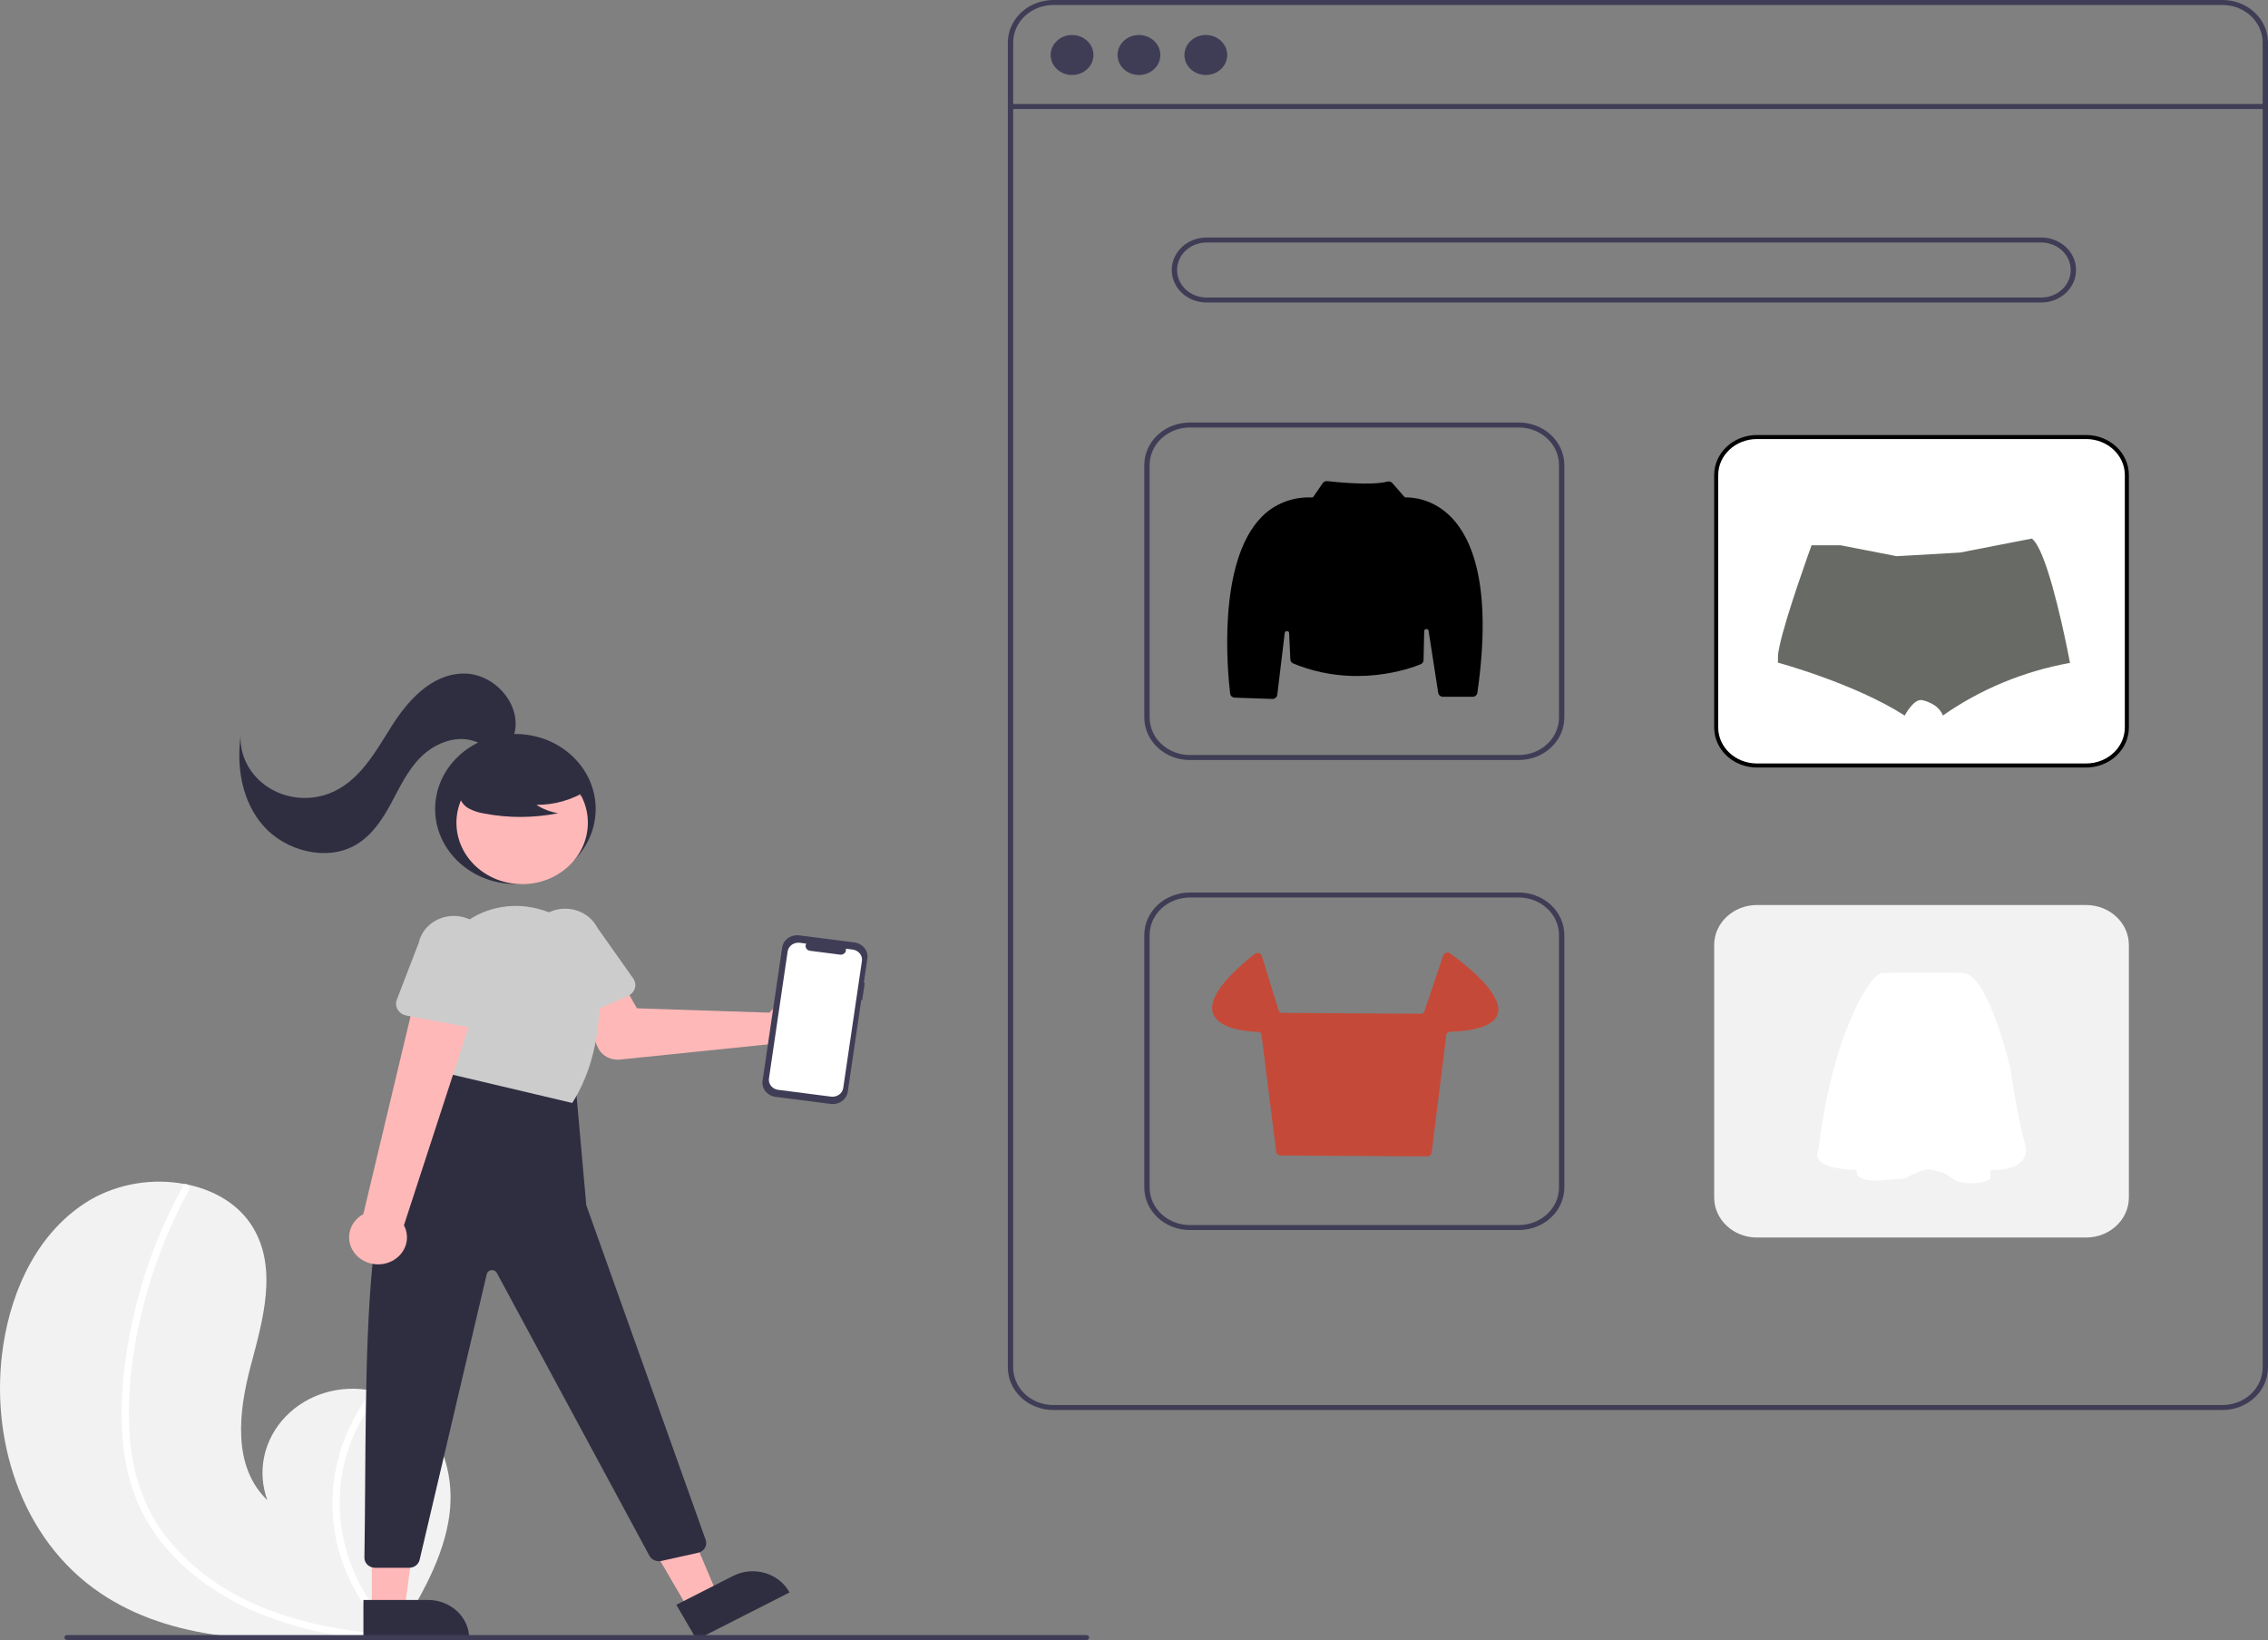 <svg width="560" height="405" viewBox="0 0 560 405" fill="none" xmlns="http://www.w3.org/2000/svg">
<rect x="0" y="0" width="560" height="405" fill="#808080" stroke="none"/>
<g clip-path="url(#clip0_899_153)">
<path d="M24.835 393.447C42.29 405.199 64.911 405.789 86.776 404.345C89.829 404.144 92.861 403.908 95.864 403.653C95.882 403.649 95.906 403.65 95.925 403.646C96.069 403.633 96.214 403.62 96.352 403.612C96.972 403.558 97.592 403.504 98.206 403.45L98.061 403.708L97.606 404.511C97.769 404.242 97.933 403.979 98.097 403.711C98.145 403.63 98.199 403.55 98.246 403.469C103.911 394.257 109.529 384.707 110.962 374.188C112.443 363.27 108.28 350.907 97.998 345.541C96.65 344.839 95.222 344.28 93.74 343.875C93.125 343.7 92.502 343.558 91.872 343.433C88.016 342.633 84.001 342.807 80.241 343.937C76.48 345.068 73.11 347.114 70.476 349.865C67.843 352.617 66.04 355.974 65.255 359.592C64.47 363.21 64.73 366.958 66.009 370.451C57.292 362.097 58.918 348.545 61.925 337.219C64.938 325.893 68.585 313.29 62.457 303.117C59.051 297.455 53.06 293.942 46.338 292.527C46.132 292.485 45.926 292.444 45.719 292.408C37.709 290.891 29.382 292.255 22.401 296.226C9.547 303.796 2.945 318.149 0.802 332.209C-2.651 354.835 4.99 380.085 24.835 393.447Z" fill="#F2F2F2"/>
<path d="M30.471 357.178C30.977 362.169 32.26 367.064 34.279 371.709C36.139 375.819 38.646 379.646 41.717 383.063C47.99 390.116 56.286 395.418 65.295 398.951C72.184 401.588 79.401 403.4 86.776 404.345C89.829 404.144 92.861 403.908 95.864 403.653C95.882 403.649 95.906 403.65 95.925 403.646C96.069 403.633 96.214 403.62 96.352 403.612C96.972 403.558 97.592 403.504 98.206 403.45L98.061 403.708L97.606 404.511C97.769 404.242 97.933 403.979 98.096 403.711C98.144 403.63 98.198 403.55 98.246 403.469C92.717 398.321 88.589 392.009 86.208 385.063C83.827 378.117 83.262 370.739 84.56 363.546C85.919 356.405 89.064 349.664 93.74 343.875C93.125 343.7 92.502 343.558 91.872 343.433C90.095 345.703 88.536 348.116 87.214 350.643C82.469 359.655 80.956 369.855 82.897 379.734C84.701 388.673 89.198 396.945 95.858 403.58C95.275 403.541 94.686 403.497 94.11 403.448C83.195 402.584 72.303 400.391 62.403 395.899C53.941 392.153 46.595 386.52 41.011 379.496C35.016 371.768 32.374 362.473 31.92 353.026C31.439 342.912 32.843 332.621 35.313 322.785C37.835 312.702 41.667 302.945 46.726 293.731C46.839 293.522 46.861 293.281 46.789 293.057C46.717 292.832 46.556 292.643 46.338 292.527C46.156 292.412 45.934 292.37 45.719 292.408C45.614 292.434 45.516 292.482 45.434 292.548C45.351 292.614 45.285 292.697 45.242 292.79C44.618 293.928 44.005 295.067 43.416 296.218C38.51 305.811 34.898 315.936 32.663 326.361C30.493 336.417 29.335 346.937 30.471 357.178Z" fill="white"/>
<path d="M548.77 348.201H260.08C257.103 348.198 254.248 347.091 252.143 345.124C250.037 343.156 248.853 340.488 248.85 337.706V10.495C248.853 7.713 250.037 5.045 252.143 3.078C254.248 1.11 257.103 0.003 260.08 0H548.77C551.747 0.003 554.602 1.11 556.707 3.078C558.812 5.045 559.997 7.713 560 10.495V337.706C559.997 340.488 558.812 343.156 556.707 345.124C554.602 347.091 551.747 348.198 548.77 348.201V348.201ZM260.08 1.235C257.453 1.238 254.934 2.214 253.076 3.95C251.219 5.686 250.174 8.04 250.171 10.495V337.706C250.174 340.161 251.219 342.515 253.076 344.251C254.934 345.987 257.453 346.964 260.08 346.966H548.77C551.397 346.964 553.915 345.987 555.773 344.251C557.631 342.515 558.676 340.161 558.679 337.706V10.495C558.676 8.04 557.631 5.686 555.773 3.95C553.915 2.214 551.397 1.238 548.77 1.235H260.08Z" fill="#3F3D56"/>
<path d="M559.339 25.677H249.51V26.912H559.339V25.677Z" fill="#3F3D56"/>
<path d="M264.705 18.521C267.624 18.521 269.99 16.31 269.99 13.582C269.99 10.855 267.624 8.643 264.705 8.643C261.786 8.643 259.42 10.855 259.42 13.582C259.42 16.31 261.786 18.521 264.705 18.521Z" fill="#3F3D56"/>
<path d="M281.22 18.521C284.138 18.521 286.504 16.31 286.504 13.582C286.504 10.855 284.138 8.643 281.22 8.643C278.301 8.643 275.935 10.855 275.935 13.582C275.935 16.31 278.301 18.521 281.22 18.521Z" fill="#3F3D56"/>
<path d="M297.735 18.521C300.654 18.521 303.02 16.31 303.02 13.582C303.02 10.855 300.654 8.643 297.735 8.643C294.816 8.643 292.45 10.855 292.45 13.582C292.45 16.31 294.816 18.521 297.735 18.521Z" fill="#3F3D56"/>
<path d="M504.019 74.703H297.906C295.629 74.703 293.444 73.857 291.834 72.352C290.223 70.847 289.318 68.805 289.318 66.677C289.318 64.548 290.223 62.507 291.834 61.002C293.444 59.496 295.629 58.651 297.906 58.651H504.019C506.296 58.651 508.481 59.496 510.091 61.002C511.702 62.507 512.607 64.548 512.607 66.677C512.607 68.805 511.702 70.847 510.091 72.352C508.481 73.857 506.296 74.703 504.019 74.703V74.703ZM297.906 59.886C295.979 59.886 294.131 60.601 292.768 61.875C291.405 63.148 290.64 64.876 290.64 66.677C290.64 68.478 291.405 70.205 292.768 71.479C294.131 72.752 295.979 73.468 297.906 73.468H504.019C505.946 73.468 507.794 72.752 509.157 71.479C510.52 70.205 511.286 68.478 511.286 66.677C511.286 64.876 510.52 63.148 509.157 61.875C507.794 60.601 505.946 59.886 504.019 59.886H297.906Z" fill="#3F3D56"/>
<path d="M375.027 187.683H293.771C290.794 187.68 287.939 186.573 285.834 184.605C283.729 182.638 282.544 179.97 282.541 177.188V114.832C282.544 112.05 283.729 109.382 285.834 107.414C287.939 105.447 290.794 104.34 293.771 104.337H375.027C378.005 104.34 380.859 105.447 382.965 107.414C385.07 109.382 386.254 112.05 386.258 114.832V177.188C386.254 179.97 385.07 182.638 382.965 184.605C380.859 186.573 378.005 187.68 375.027 187.683V187.683ZM293.771 105.572C291.144 105.574 288.626 106.551 286.768 108.287C284.91 110.023 283.865 112.377 283.862 114.832V177.188C283.865 179.643 284.91 181.997 286.768 183.733C288.626 185.469 291.144 186.445 293.771 186.448H375.027C377.655 186.445 380.173 185.469 382.031 183.733C383.889 181.997 384.934 179.643 384.937 177.188V114.832C384.934 112.377 383.889 110.023 382.031 108.287C380.173 106.551 377.655 105.574 375.027 105.572H293.771Z" fill="#3F3D56"/>
<path d="M433.822 107.924H515.078C520.672 107.924 525.148 112.154 525.148 117.302V179.657C525.148 184.805 520.672 189.035 515.078 189.035H433.822C428.228 189.035 423.752 184.805 423.752 179.657V117.302C423.752 112.154 428.228 107.924 433.822 107.924Z" fill="white" stroke="black"/>
<path d="M375.027 303.75H293.771C290.794 303.747 287.939 302.64 285.834 300.672C283.729 298.705 282.544 296.037 282.541 293.255V230.899C282.544 228.117 283.729 225.449 285.834 223.481C287.939 221.514 290.794 220.407 293.771 220.404H375.027C378.005 220.407 380.859 221.514 382.965 223.481C385.07 225.449 386.254 228.117 386.258 230.899V293.255C386.254 296.037 385.07 298.705 382.965 300.672C380.859 302.64 378.005 303.747 375.027 303.75V303.75ZM293.771 221.639C291.144 221.641 288.626 222.618 286.768 224.354C284.91 226.09 283.865 228.444 283.862 230.899V293.255C283.865 295.71 284.91 298.064 286.768 299.8C288.626 301.536 291.144 302.512 293.771 302.515H375.027C377.655 302.512 380.173 301.536 382.031 299.8C383.889 298.064 384.934 295.71 384.937 293.255V230.899C384.934 228.444 383.889 226.09 382.031 224.354C380.173 222.618 377.655 221.641 375.027 221.639H293.771Z" fill="#3F3D56"/>
<path d="M515.078 223.491H433.822C427.984 223.491 423.252 227.913 423.252 233.369V295.724C423.252 301.18 427.984 305.602 433.822 305.602H515.078C520.915 305.602 525.648 301.18 525.648 295.724V233.369C525.648 227.913 520.915 223.491 515.078 223.491Z" fill="#F2F2F2"/>
<path d="M314.179 172.602C314.164 172.602 314.149 172.602 314.135 172.601L304.893 172.281C304.604 172.273 304.329 172.168 304.118 171.985C303.906 171.802 303.772 171.554 303.741 171.286C303.105 165.982 300.488 138.953 311.454 127.719C313.006 126.097 314.925 124.818 317.072 123.975C319.219 123.132 321.54 122.747 323.866 122.847C323.96 122.852 324.055 122.833 324.139 122.792C324.222 122.752 324.293 122.69 324.342 122.614L326.579 119.329C326.702 119.15 326.875 119.008 327.08 118.917C327.285 118.827 327.512 118.791 327.737 118.815C329.531 119.018 338.675 119.974 342.52 118.934C342.746 118.871 342.988 118.873 343.214 118.938C343.44 119.003 343.64 119.128 343.79 119.299L346.728 122.655C346.779 122.716 346.844 122.764 346.918 122.797C346.993 122.829 347.075 122.844 347.157 122.841C348.651 122.813 353.891 123.083 358.477 127.877C363.442 133.067 368.567 144.778 364.781 171.091C364.742 171.361 364.599 171.609 364.379 171.788C364.16 171.968 363.878 172.068 363.586 172.069H356.307C356.018 172.068 355.739 171.97 355.521 171.793C355.302 171.616 355.159 171.372 355.116 171.105L352.738 155.772C352.718 155.646 352.649 155.532 352.543 155.451C352.437 155.371 352.303 155.331 352.167 155.338C352.031 155.346 351.903 155.402 351.809 155.493C351.714 155.585 351.66 155.707 351.658 155.834L351.494 163.033C351.489 163.247 351.419 163.455 351.292 163.633C351.165 163.81 350.987 163.951 350.778 164.038C348.183 165.104 334.472 170.105 319.318 163.842C319.113 163.755 318.938 163.618 318.812 163.444C318.685 163.27 318.613 163.067 318.603 162.858L318.305 156.317C318.299 156.189 318.242 156.068 318.145 155.978C318.048 155.888 317.918 155.835 317.781 155.831C317.645 155.827 317.511 155.87 317.408 155.954C317.304 156.037 317.238 156.154 317.223 156.281L315.375 171.603C315.341 171.877 315.2 172.131 314.98 172.315C314.759 172.499 314.474 172.601 314.179 172.602V172.602Z" fill="black"/>
<path d="M352.412 285.561H352.405L316.189 285.347C315.926 285.345 315.672 285.254 315.476 285.09C315.28 284.926 315.154 284.7 315.123 284.456L311.48 255.517C311.458 255.331 311.364 255.158 311.217 255.03C311.069 254.903 310.877 254.83 310.676 254.825C307.801 254.737 300.96 254.124 299.543 250.34C298.28 246.97 301.733 242 309.806 235.566C309.943 235.456 310.108 235.38 310.284 235.345C310.461 235.31 310.644 235.317 310.818 235.365C310.991 235.414 311.148 235.502 311.276 235.621C311.403 235.741 311.496 235.889 311.547 236.051L315.737 249.562C315.789 249.724 315.894 249.867 316.038 249.969C316.182 250.071 316.358 250.127 316.539 250.129L350.877 250.344C351.057 250.346 351.232 250.293 351.378 250.194C351.523 250.095 351.631 249.955 351.684 249.794L356.347 235.929C356.398 235.775 356.489 235.634 356.612 235.519C356.734 235.404 356.885 235.318 357.05 235.269C357.215 235.22 357.391 235.209 357.562 235.237C357.733 235.265 357.894 235.331 358.032 235.429C361.214 237.7 371.463 245.497 369.776 250.483C368.893 253.095 364.908 254.551 357.931 254.81C357.731 254.817 357.54 254.89 357.393 255.017C357.246 255.144 357.152 255.317 357.129 255.503L353.485 284.669C353.454 284.915 353.328 285.142 353.13 285.306C352.932 285.471 352.677 285.562 352.412 285.561Z" fill="#C54938"/>
<path d="M511.114 163.7C499.734 165.747 489.002 170.189 479.731 176.689C479.262 175.523 478.379 174.542 477.229 173.911C476.444 173.456 475.587 173.12 474.689 172.914C473.873 172.72 473.089 173.183 472.368 173.852C471.54 174.709 470.845 175.67 470.304 176.709C457.867 168.731 439.001 163.64 439.001 163.64V162.044C439.016 161.668 439.057 161.294 439.124 160.923C439.188 160.494 439.268 160.115 439.369 159.651C440.97 152.042 447.298 134.655 447.298 134.655H454.452L468.324 137.348L483.93 136.455L499.648 133.399L501.686 133C505.085 135.493 508.942 152.945 510.458 160.374C510.65 161.316 510.799 162.094 510.911 162.668C511.045 163.316 511.114 163.7 511.114 163.7Z" fill="#686B65"/>
<path d="M464.423 240.295C464.423 240.295 461.1 241.072 455.946 254.118C450.792 267.164 448.966 284.019 448.966 284.019C448.966 284.019 446.068 288.606 458.438 288.913C458.438 288.913 457.443 291.942 464.423 291.477C471.403 291.012 470.398 291.016 470.398 291.016C470.398 291.016 474.885 288.376 476.88 288.841C478.875 289.306 480.122 289.464 482.281 291.17C484.44 292.876 491.342 292.181 491.425 290.863C491.48 290.215 491.48 289.565 491.425 288.917C491.425 288.917 501.979 289.54 499.984 282.394C497.989 275.248 496.327 263.521 496.327 263.521C496.327 263.521 490.927 240.611 484.773 240.3C478.619 239.988 464.423 240.295 464.423 240.295Z" fill="white"/>
<path d="M127.262 218.302C138.207 218.302 147.08 210.01 147.08 199.781C147.08 189.552 138.207 181.26 127.262 181.26C116.316 181.26 107.443 189.552 107.443 199.781C107.443 210.01 116.316 218.302 127.262 218.302Z" fill="#2F2E41"/>
<path d="M128.926 218.338C137.887 218.338 145.151 211.549 145.151 203.174C145.151 194.8 137.887 188.011 128.926 188.011C119.965 188.011 112.7 194.8 112.7 203.174C112.7 211.549 119.965 218.338 128.926 218.338Z" fill="#FFB8B8"/>
<path d="M190.719 249.296C190.461 249.538 190.225 249.799 190.011 250.076L157.269 248.995L153.524 242.431L142.187 246.418L147.608 258.64C148.046 259.627 148.815 260.455 149.799 260.999C150.783 261.543 151.93 261.775 153.067 261.658L190.117 257.856C190.978 258.898 192.158 259.669 193.499 260.069C194.841 260.469 196.281 260.477 197.628 260.093C198.975 259.709 200.165 258.951 201.04 257.92C201.914 256.889 202.432 255.633 202.525 254.32C202.617 253.006 202.279 251.698 201.557 250.568C200.834 249.439 199.76 248.542 198.479 247.996C197.197 247.451 195.768 247.283 194.382 247.515C192.996 247.747 191.718 248.368 190.719 249.296H190.719Z" fill="#FFB8B8"/>
<path d="M137.825 252.32C137.408 252.145 137.036 251.888 136.735 251.566C136.434 251.245 136.21 250.866 136.08 250.457L131.519 236.153C130.529 234.172 130.42 231.905 131.215 229.849C132.011 227.792 133.646 226.115 135.763 225.184C137.88 224.253 140.306 224.145 142.508 224.882C144.71 225.62 146.51 227.144 147.512 229.12L156.346 241.612C156.598 241.969 156.765 242.372 156.835 242.794C156.905 243.217 156.877 243.648 156.753 244.059C156.629 244.471 156.411 244.852 156.115 245.178C155.819 245.503 155.451 245.765 155.037 245.946L140.475 252.301C140.061 252.482 139.61 252.578 139.152 252.581C138.695 252.584 138.242 252.495 137.825 252.32V252.32Z" fill="#CCCCCC"/>
<path d="M170.074 397.546L177.187 393.927L165.636 366.564L155.138 371.905L170.074 397.546Z" fill="#FFB8B8"/>
<path d="M166.995 396.299L181.004 389.172L181.004 389.172C182.177 388.575 183.463 388.201 184.791 388.069C186.118 387.937 187.46 388.051 188.74 388.404C190.021 388.757 191.214 389.342 192.252 390.126C193.29 390.91 194.153 391.878 194.791 392.974L194.949 393.245L172.013 404.913L166.995 396.299Z" fill="#2F2E41"/>
<path d="M91.799 397.576H99.897L103.751 368.381L91.797 368.382L91.799 397.576Z" fill="#FFB8B8"/>
<path d="M89.732 395.105L105.682 395.104H105.683C107.018 395.104 108.339 395.35 109.573 395.827C110.806 396.305 111.926 397.005 112.87 397.887C113.814 398.769 114.563 399.816 115.074 400.968C115.585 402.121 115.847 403.356 115.847 404.604V404.912L89.733 404.913L89.732 395.105Z" fill="#2F2E41"/>
<path d="M142.125 268.001L144.768 297.635L174.243 380.275C174.359 380.6 174.401 380.944 174.367 381.285C174.333 381.626 174.224 381.957 174.046 382.256C173.867 382.556 173.625 382.817 173.332 383.024C173.04 383.231 172.705 383.379 172.348 383.458L163.314 385.468C162.736 385.597 162.128 385.54 161.589 385.306C161.049 385.071 160.611 384.674 160.343 384.178L122.659 314.32C122.536 314.092 122.341 313.905 122.1 313.786C121.859 313.666 121.584 313.619 121.314 313.65C121.043 313.682 120.789 313.792 120.588 313.964C120.386 314.136 120.247 314.362 120.188 314.611L103.604 385.215C103.475 385.765 103.149 386.257 102.679 386.61C102.21 386.963 101.626 387.155 101.023 387.155H92.619C92.269 387.156 91.922 387.091 91.599 386.965C91.276 386.839 90.984 386.654 90.738 386.421C90.492 386.188 90.298 385.911 90.168 385.608C90.038 385.304 89.973 384.979 89.979 384.652C90.749 335.696 88.208 279.912 108.434 271.088L111.737 263.062L142.125 268.001Z" fill="#2F2E41"/>
<path d="M110.786 265.164L107.38 245.916C106.816 242.759 107.112 239.521 108.24 236.499C109.367 233.477 111.291 230.77 113.833 228.625C116.318 226.502 119.335 224.997 122.606 224.25C125.877 223.503 129.296 223.537 132.549 224.35C132.742 224.398 132.936 224.448 133.129 224.499C137.132 225.57 140.686 227.763 143.312 230.782C145.938 233.802 147.509 237.501 147.813 241.382C148.463 249.741 147.881 261.869 141.419 272.17L141.294 272.371L110.786 265.164Z" fill="#CCCCCC"/>
<path d="M145.067 195.115C141.359 197.503 136.958 198.774 132.455 198.758C134.061 199.798 135.89 200.501 137.815 200.818C131.828 202.019 125.64 202.051 119.639 200.914C118.305 200.714 117.018 200.301 115.834 199.692C115.244 199.385 114.73 198.964 114.325 198.458C113.921 197.953 113.635 197.373 113.485 196.757C113.087 194.628 114.862 192.694 116.706 191.39C119.531 189.425 122.788 188.07 126.241 187.426C129.694 186.781 133.257 186.861 136.673 187.661C138.904 188.2 141.138 189.11 142.587 190.784C144.035 192.458 144.465 195.039 143.084 196.763L145.067 195.115Z" fill="#2F2E41"/>
<path d="M127.001 181.168C128.882 174.071 122.141 166.186 114.318 166.333C106.382 166.483 100.542 173.185 96.528 179.585C92.513 185.985 88.523 193.239 81.153 195.995C78.714 196.906 76.071 197.238 73.461 196.96C70.852 196.683 68.356 195.804 66.199 194.403C64.042 193.002 62.291 191.123 61.102 188.934C59.913 186.745 59.324 184.314 59.388 181.86C58.399 189.635 59.77 198.047 65.135 204.061C70.5 210.074 80.483 212.785 87.659 208.743C91.757 206.435 94.376 202.423 96.536 198.433C98.696 194.442 100.617 190.234 103.889 186.972C107.162 183.709 112.221 181.544 116.775 182.917C118.583 183.461 120.205 184.524 122.072 184.847C123.94 185.17 126.291 184.34 126.546 182.581L127.001 181.168Z" fill="#2F2E41"/>
<path d="M87.894 309.856C87.221 309.119 86.729 308.252 86.453 307.317C86.176 306.383 86.123 305.403 86.295 304.447C86.468 303.491 86.863 302.582 87.452 301.784C88.042 300.986 88.811 300.318 89.706 299.828L103.781 240.871L118.059 246.347L99.734 302.579C100.515 304.039 100.696 305.716 100.243 307.292C99.789 308.869 98.733 310.235 97.273 311.132C95.814 312.029 94.053 312.395 92.325 312.159C90.596 311.924 89.02 311.105 87.894 309.856H87.894Z" fill="#FFB8B8"/>
<path d="M98.204 249.328C97.98 248.956 97.844 248.543 97.805 248.117C97.767 247.692 97.827 247.263 97.982 246.861L103.395 232.819C103.855 230.675 105.207 228.789 107.153 227.575C109.099 226.362 111.48 225.918 113.775 226.343C116.07 226.768 118.092 228.026 119.396 229.841C120.7 231.656 121.181 233.881 120.732 236.027L119.91 250.981C119.887 251.408 119.765 251.825 119.554 252.204C119.342 252.583 119.046 252.915 118.685 253.177C118.323 253.439 117.906 253.625 117.461 253.723C117.016 253.821 116.553 253.828 116.105 253.744L100.349 250.783C99.901 250.699 99.477 250.526 99.107 250.275C98.737 250.024 98.429 249.701 98.204 249.328Z" fill="#CCCCCC"/>
<path d="M213.521 242.716L213.287 242.686L214.17 236.684C214.305 235.762 214.043 234.828 213.442 234.087C212.841 233.346 211.949 232.858 210.963 232.732L197.355 230.983C196.369 230.857 195.369 231.101 194.576 231.663C193.783 232.225 193.262 233.059 193.126 233.98L188.282 266.911C188.147 267.833 188.408 268.767 189.01 269.508C189.611 270.249 190.503 270.737 191.489 270.863L205.097 272.611C206.083 272.738 207.082 272.494 207.875 271.932C208.668 271.37 209.19 270.536 209.326 269.615L212.658 246.959L212.893 246.989L213.521 242.716Z" fill="#3F3D56"/>
<path d="M210.535 234.493L208.841 234.275C208.893 234.464 208.894 234.661 208.845 234.85C208.795 235.039 208.697 235.214 208.558 235.36C208.42 235.505 208.245 235.616 208.05 235.683C207.854 235.75 207.644 235.772 207.438 235.745L200.002 234.79C199.795 234.763 199.599 234.69 199.43 234.576C199.262 234.462 199.125 234.311 199.034 234.136C198.942 233.961 198.898 233.768 198.905 233.573C198.913 233.379 198.971 233.189 199.075 233.021L197.492 232.817C197.145 232.773 196.791 232.792 196.451 232.875C196.112 232.958 195.793 233.103 195.513 233.302C195.234 233.5 194.998 233.747 194.821 234.031C194.644 234.314 194.528 234.627 194.48 234.952L189.867 266.317C189.819 266.642 189.84 266.973 189.929 267.29C190.018 267.608 190.173 267.905 190.385 268.167C190.597 268.428 190.862 268.648 191.165 268.814C191.468 268.979 191.803 269.088 192.151 269.132L205.194 270.808C205.896 270.898 206.608 270.724 207.173 270.323C207.738 269.923 208.109 269.33 208.206 268.673V268.673L212.819 237.308C212.916 236.651 212.729 235.986 212.301 235.458C211.873 234.93 211.237 234.583 210.535 234.493L210.535 234.493Z" fill="white"/>
<path d="M268.26 405H16.565C16.39 405 16.222 404.935 16.098 404.819C15.974 404.703 15.904 404.546 15.904 404.383C15.904 404.219 15.974 404.062 16.098 403.946C16.222 403.83 16.39 403.765 16.565 403.765H268.26C268.435 403.765 268.603 403.83 268.727 403.946C268.851 404.062 268.92 404.219 268.92 404.383C268.92 404.546 268.851 404.703 268.727 404.819C268.603 404.935 268.435 405 268.26 405Z" fill="#3F3D56"/>
</g>
<defs>
<clipPath id="clip0_899_153">
<rect width="560" height="405" fill="white"/>
</clipPath>
</defs>
</svg>
